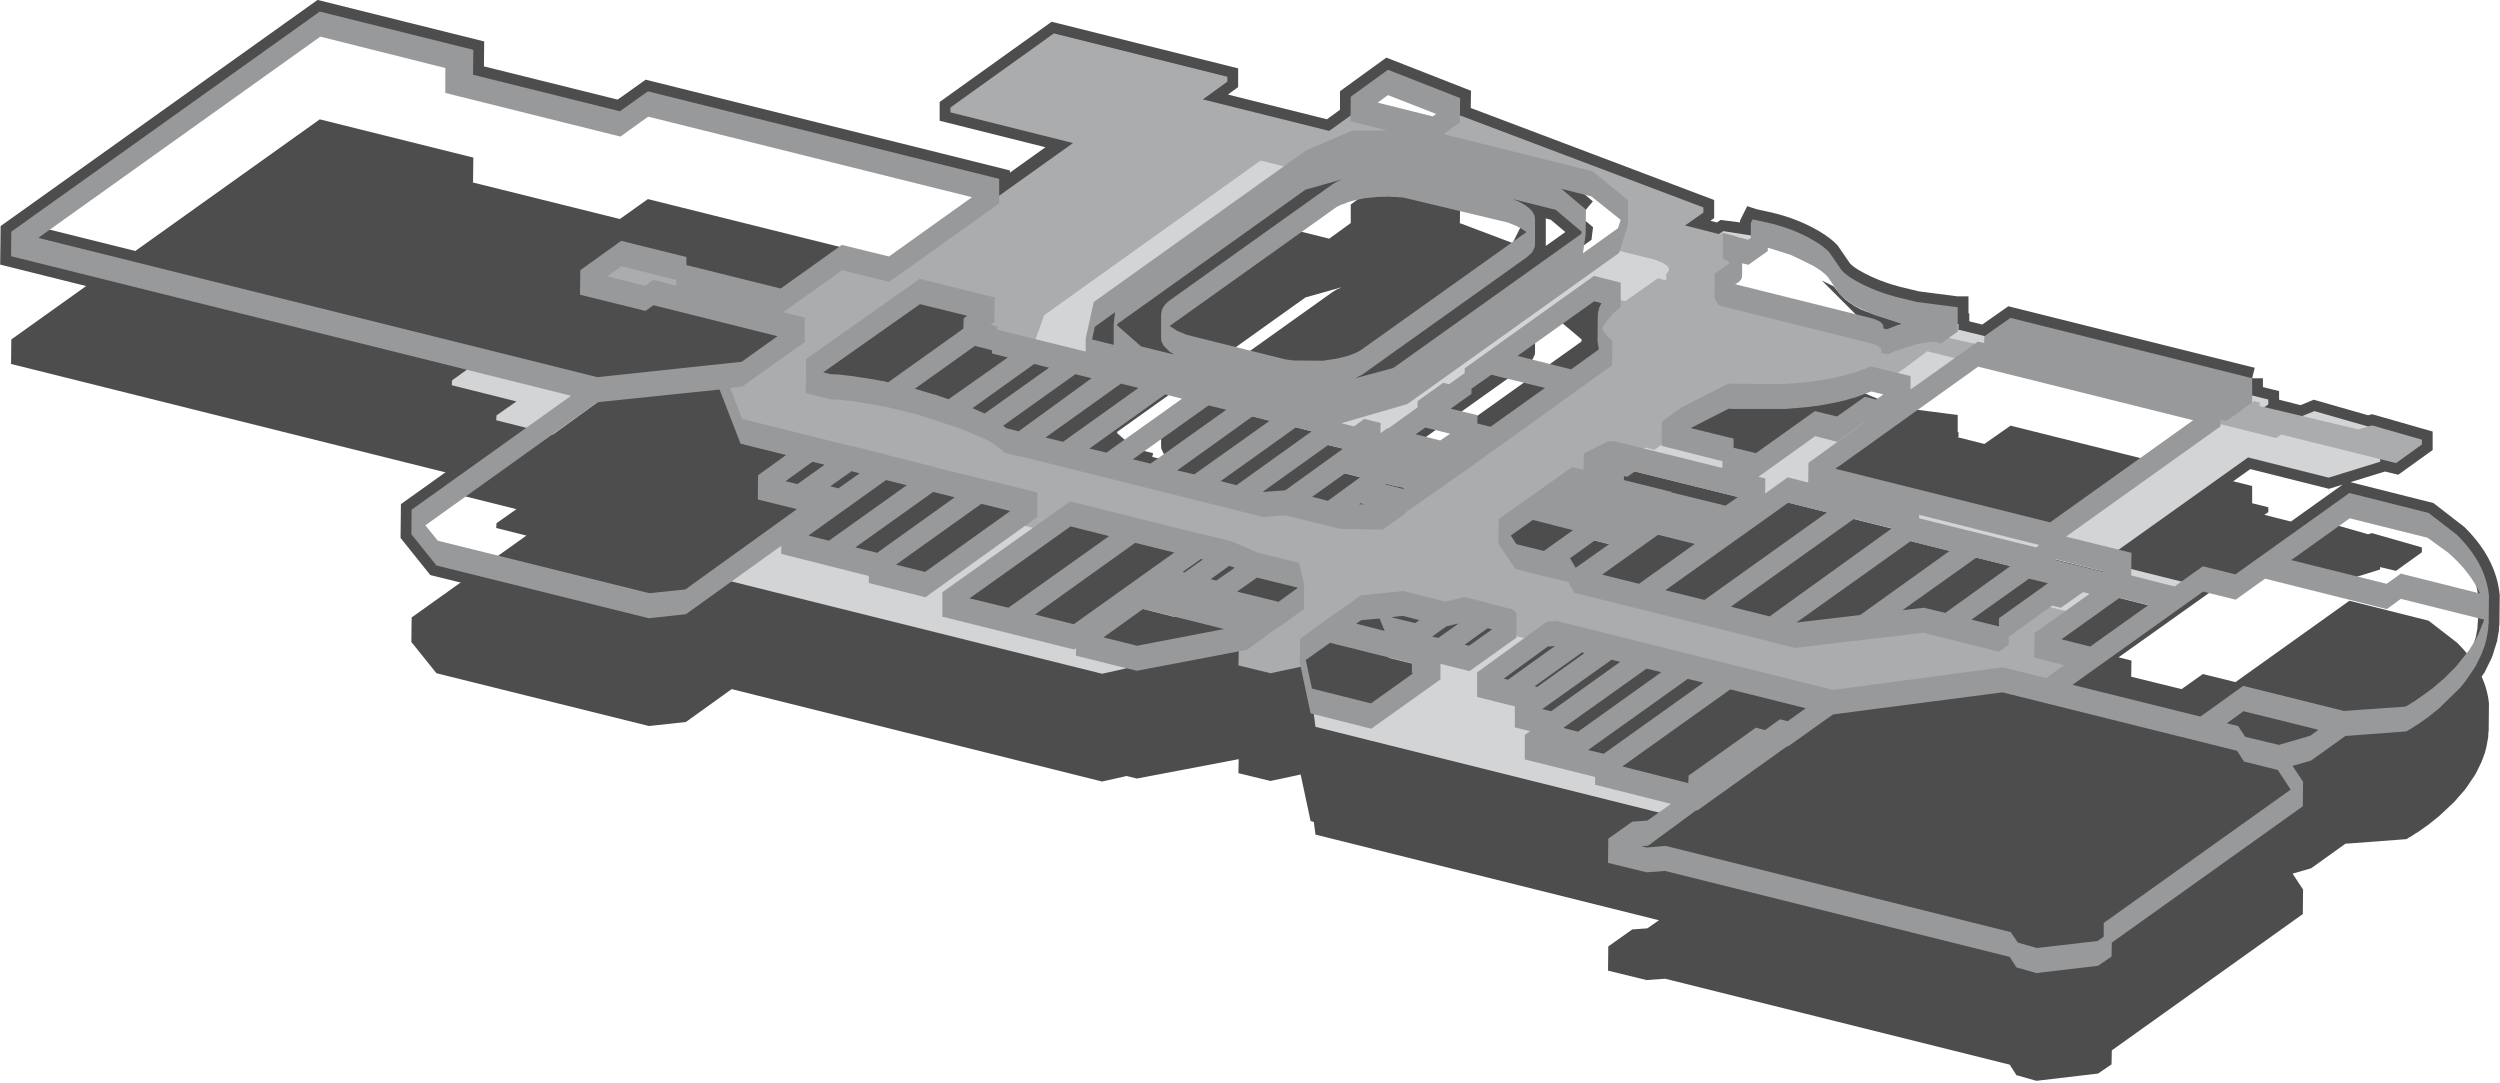 <?xml version="1.0" encoding="utf-8"?>
<svg version="1.1" id="Layer_1"
xmlns="http://www.w3.org/2000/svg"
xmlns:xlink="http://www.w3.org/1999/xlink"
xmlns:author="http://www.sothink.com"
width="464px" height="201px"
xml:space="preserve">
<g id="2" transform="matrix(1, 0, 0, 1, -50.3, -47.85)">
<path style="fill:#4D4D4D;fill-opacity:1" d="M278.1,83L273.55 86.3L297 92.15L301 89.25L301 85.8L307.9 80.8L321.3 86.05L321.25 89.35L321.35 89.3L366.45 106.35L366.45 107.3L363.05 109.7L369.35 111.3L370.15 110.75L375.25 111.4L375.25 109.25L375.6 108.55L375.75 108.6L378.7 109.25Q383.2 110.3 386.95 112.5Q388.8 113.6 389.8 114.65L391 116.4L392.1 118Q392.9 118.9 394.45 119.8Q398.35 122.05 403.2 123.2L406.1 123.9L413.5 124.85L413.65 124.85L413.65 128L413.8 128L413.8 128.9L413.65 129L418.6 130.25L423.45 126.85L468.3 138.05L468.3 141.25L471.3 142L471.3 142.9L470.55 143.4L477.45 145.15L479.85 144.15L489.8 147L490.55 146.8L499.8 149.45L499.8 150.35L495 153.8L492.05 153.1L492.05 153.55L482.5 156.5L467.55 152.75L443.5 169.85L445.9 170.45L445.85 173.45L455.2 175.75L459.15 172.95L465.2 174.45L486.35 159.35L501.05 163.05L506.35 167.15Q511.65 172.4 512.25 178.4L512.2 183.55L512.15 183.75L512.1 184.7L511.8 186.35L511.8 186.4L511.5 187.55L511.05 188.8L510.95 189L510.9 189.2L509.75 191.55L509.65 191.65L509.55 191.85L507.95 194.2L507.9 194.25L507.8 194.4L505.75 196.75L502.8 199.5L502.65 199.6L501.2 200.75L501.1 200.85L498.9 202.4L498.75 202.45L498.4 202.7L498.3 202.75L497.95 203L497.3 203.35L497.25 203.4L497.1 203.5L497.05 203.55L497 203.55L496.85 203.6L485.6 204.45L479.25 209L475.8 210L477.75 212.95L477.7 217.5L442.25 242.8L442.2 245.4L439.7 247.1L428.25 248.45L424.55 247.4L423.3 245.45L359.35 229.5L355.9 229.75L348.75 228L348.8 223.5L353.25 220.35L356.05 220.15L358.2 218.65L294.45 202.75L294.15 200.45L294.15 200.4L293.55 200.25L291.7 191.6L286.1 192.8L280.15 191.35L280.2 188.75L261.3 192.35L259.3 191.85L259.3 191.9L254.85 192.9L186.1 175.75L177.6 181.85L170.75 182.6L131.3 172.8L126.65 167L126.7 162.45L148 147.25L142.4 145.85L142.45 144.95L146.15 142.35L134.15 139.35L134.2 138.45L136.9 136.5L52.35 115.4L52.4 110.85L109.65 70L138.15 77.1L138.1 81.6L138 81.7L165.35 88.5L170.55 84.8L235.75 101.05L235.75 104.2L249.45 94.4L226.7 88.7L226.7 87.8L245.9 74.05L278.1 82.1L278.1 83M299.35,101.15L292.6 103.05L257.65 128L257.65 128.25L262.1 132.15L268.2 133.65L268.15 133.6L267.35 133.1L266.25 132L265.95 131.35L265.85 131.2L265.8 130.6L265.8 126.05L265.85 126.15Q265.8 124.8 267.4 123.6L297.55 102.1Q298.35 101.55 299.35 101.15M333.6,115.65L303.45 137.15L303.35 137.25L301.85 138.05L308.9 136.15L343.8 111.25L343.85 110.85L339.05 106.8L331.1 104.8Q335.3 106.45 335.2 108.7L335.2 113.3L335.15 113.65L335.1 113.8L335 114L334.85 114.35L334.8 114.4L334.65 114.7L334.25 115.1L333.6 115.65" />
<path style="fill:none;stroke-width:4;stroke-linecap:butt;stroke-linejoin:miter;stroke-miterlimit:10;stroke:#4D4D4E;stroke-opacity:1" d="M468.3,118.05L423.45 106.85L418.6 110.25L413.65 109L413.8 108.9L413.8 108L413.65 108L413.65 104.85L413.5 104.85L406.1 103.9L403.2 103.2Q398.35 102.05 394.45 99.8Q392.9 98.9 392.1 98L391 96.4L389.8 94.65Q388.8 93.6 386.95 92.5Q383.2 90.3 378.7 89.25L375.75 88.6L375.6 88.55L375.25 89.25L375.25 91.4L370.15 90.75L369.35 91.3L363.05 89.7L366.45 87.3L366.45 86.35L321.35 69.3L321.25 69.35L321.3 66.05L307.9 60.8L301 65.8L301 69.25L297 72.15L273.55 66.3L278.1 63L278.1 62.1L245.9 54.05L226.7 67.8L226.7 68.7L249.45 74.4L235.75 84.2L235.75 81.05L170.55 64.8L165.35 68.5L138 61.7L138.1 61.6L138.15 57.1L109.65 50L52.4 90.85L52.35 95.4L136.9 116.5L134.2 118.45L134.15 119.35L146.15 122.35L142.45 124.95L142.4 125.85L148 127.25L126.7 142.45L126.65 147L131.3 152.8L170.75 162.6L177.6 161.85L186.1 155.75L254.85 172.9L259.3 171.9L259.3 171.85L261.3 172.35L280.2 168.75L280.15 171.35L286.1 172.8L291.7 171.6L293.55 180.25L294.15 180.4L294.15 180.45L294.45 182.75L358.2 198.65L356.05 200.15L353.25 200.35L348.8 203.5L348.75 208L355.9 209.75L359.35 209.5L423.3 225.45L424.55 227.4L428.25 228.45L439.7 227.1L442.2 225.4L442.25 222.8L477.7 197.5L477.75 192.95L475.8 190L479.25 189L485.6 184.45L496.85 183.6L497 183.55L497.05 183.55L497.1 183.5L497.25 183.4L497.3 183.35L497.95 183L498.3 182.75L498.4 182.7L498.75 182.45L498.9 182.4L501.1 180.85L501.2 180.75L502.65 179.6L502.8 179.5L506.9 175.5L507.8 174.4L507.9 174.25L507.95 174.2L509.55 171.85L509.65 171.65L509.75 171.55L510.9 169.2L510.95 169L511.05 168.8L511.8 166.4L511.8 166.35L512.1 164.7L512.15 163.75L512.2 163.55L512.25 158.4Q511.65 152.4 506.35 147.15L501.05 143.05L486.35 139.35L465.2 154.45L459.15 152.95L455.2 155.75L445.85 153.45L445.9 150.45L443.5 149.85L467.55 132.75L482.5 136.5L492.05 133.55L492.05 133.1L495 133.8L499.8 130.35L499.8 129.45L490.55 126.8L489.8 127L479.85 124.15L477.45 125.15L470.55 123.4L471.3 122.9L471.3 122L468.3 121.25L468.3 118.05M297.55,82.1L267.4 103.6Q265.8 104.8 265.85 106.15L265.8 106.05L265.8 110.6L265.85 111.2L265.95 111.35L266.25 112L267.35 113.1L268.15 113.6L268.2 113.65L262.1 112.15L257.65 108.25L257.65 108L292.6 83.05L299.35 81.15Q298.35 81.55 297.55 82.1M301.45,113.5L301.7 113.45L301.5 113.5L301.45 113.5M300.6,113.85L300.8 113.75L300.8 113.8L300.6 113.85M302.4,113.1L302.35 113.1L302.6 113L302.4 113.1M303.35,117.25L303.45 117.15L333.6 95.65L334.25 95.1L334.65 94.7L334.8 94.4L334.85 94.35L335 94L335.1 93.8L335.15 93.65L335.2 93.3L335.2 88.7Q335.3 86.45 331.1 84.8L339.05 86.8L343.85 90.85L343.8 91.25L308.9 116.15L301.85 118.05L303.35 117.25M335.1,89.3L335.1 89.35L335.05 89.4L335.1 89.3M340.1,82.9L344.65 86.75M358.95,95.75L358.9 95.75L359 95.8L358.95 95.75M358.3,95.45L358.4 95.5L358.35 95.5L358.3 95.45M359.35,96.05L359.5 96.1L359.45 96.1L359.35 96.05M360.2,97.05L360.15 97.05L360.15 97L360.2 97.05M364.1,127.3L372.05 129.25M398.9,107.35L398.85 107.35L398.75 107.3L398.9 107.35M398.6,107.25L398.55 107.2L398.65 107.25L398.6 107.25M402.5,108.2L402.85 108.05M364.85,148.8L363.4 149.85M359.4,157.4L366.65 159.2M378.75,162.25L401.45 145.95M354.5,156.2L347.65 154.5M329.4,173.8L330.2 174M317.25,166.25L321.05 163.55M340.45,182.95L343.2 183.65M310.7,138.6L307.45 137.75M304.75,178.4L312.6 172.8M345.05,187.05L347.95 187.75M502.55,174.95L502.75 174.8L502.7 174.8L502.55 174.95M501.85,175.5L501.9 175.45L501.9 175.5L501.85 175.5M499,177.6L498.85 177.7L499.05 177.6L499 177.6M497.3,178.7L497.2 178.75L497.35 178.65L497.3 178.7M498.55,177.9L498.35 178.05M431.6,151.75L437.05 153.1M203.1,116.95L204.15 117.2M206.9,117.45L205.8 117.35M265.9,106.65L265.9 106.6L265.95 106.7L265.9 106.65M267.75,108.6L267.55 108.45M244.35,129.05L247.6 129.85M260.55,133.1L263.85 133.9M252.5,131.1L255.65 131.85M187.95,115L194.6 110.25M242.4,161.9L249.6 163.7L268.25 150.4M268.8,135.15L271.95 135.9M196.1,137.15L198.3 137.7M204.4,138.1L205.9 138.5M227.5,140.15L213.1 150.45M216.6,152.65L222 154M57.4,92L161.2 117.85" />
<path style="fill:none;stroke-width:4;stroke-linecap:round;stroke-linejoin:miter;stroke-miterlimit:10;stroke:#4D4D4E;stroke-opacity:1" d="M347.5,104.15L347.4 104.4L347.35 104.45M348.9,148.85L343.2 152.95" />
<path style="fill:none;stroke-width:4;stroke-linecap:round;stroke-linejoin:miter;stroke-miterlimit:10;stroke:#4D4D4E;stroke-opacity:1" d="M347.35,104.45L347.3 104.6L347.25 104.6L347.35 104.45M343.2,152.95L342.75 153.25L342.8 153.2L343.2 152.95" />
<path style="fill:none;stroke-width:4;stroke-linecap:butt;stroke-linejoin:miter;stroke-miterlimit:10;stroke:#4D4D4E;stroke-opacity:1" d="M347.35,104.45L347.5 104.15" />
<path style="fill:#D2D4D5;fill-opacity:1" d="M464.75,124.85L464.75 123.95L466.95 122.35L423.2 111.45L420.05 113.7L410.4 111.3L410.4 110.35L411.85 109.35L411.6 109.3L411.25 109.3L411 109.25L408.9 109L408.7 108.95L408.5 108.95L407.5 108.8L406.8 108.65L406.7 108.65L405.15 108.35L405.1 108.35L405 108.3L403.4 107.95L396.55 105.65L396.25 105.5L395.8 105.35L394.3 104.55L394 104.3L393.65 104.1L392.8 103.45L391.9 102.55L391.5 102.1L391.15 101.65L390.95 101.45L389.6 99.35Q388.35 97.65 383.65 95.55L381.8 94.8L379.6 94.1L379.35 94.05L377.9 93.65L377.85 94.45L374.45 96.9L368.9 95.55L368.9 94.6L371.45 92.8L369.25 92.25L369.25 91.35L370.15 90.75L380.7 92.4L384.15 93.6L387.45 95.25Q390.1 96.55 392.35 99.5Q394.8 102.65 395.8 103.25Q398.65 105 404.25 106.45L406.35 106.9L411.2 107.7L413.8 108L413.8 108.9L413.65 109L419.95 110.55L421.35 109.55L471.3 122L471.3 122.9L469.8 123.95L468.4 123.6L466.1 125.2L464.75 124.85M473.35,127.95L492.1 132.65L492.05 133.55L482.5 136.5L467.55 132.75L440.4 152.1L458.85 156.7L458.85 157.6L453.6 161.35L443.45 158.8L436.9 163.5L429 161.55L429 160.65L430.9 159.25L432.65 159.7L436.65 156.85L440.35 157.75L444.4 154.85L431.5 151.65L428.1 154.1L404.6 148.2L404.6 147.3L405.2 146.9L381.85 141.05L372.15 148L370.35 147.55L367.75 149.45L357.85 146.95L353.6 150L345.95 148.1L345.95 147.2L347.15 146.35L353.05 147.8L360.1 142.8L370.4 145.35L376.5 141L350.7 134.6L350.7 133.65L355.4 130.35L357.05 130.75L358.6 129.65L371.65 132.9L371.65 133.8L370.85 134.4L376.1 135.7L387.15 127.8L391.1 128.8L396.2 125.15L398.35 125.7L403.7 121.85L397.45 120.3L397.45 119.4Q402.35 116.65 407.8 112.5L417.25 114.9L417.25 115.8L386.75 137.6L430.5 148.5L462 126L472.45 128.6L473.35 127.95M487.8,128.95L476.9 126.25L476.9 125.35L479.85 124.15L490.65 127.25L490.65 128.2L487.8 128.95M292.95,79.3L292.95 80.2L253.15 108.55L251.75 115.25L241.55 112.7L241.55 111.8L243.75 105.75L283.95 77.05L292.95 79.3M282.85,122.15L297.65 125.85L311 121.9L350.6 93.9L357.05 95.45Q360.2 96.25 360.15 97.6L360.15 98.55L360.1 98.75L360.1 98.85L359.95 99.15L359.95 99.2L360.4 99.3L360.35 100.2L359 101.2L357.85 100.9L351.95 105.15L345.8 103.6L322.85 120L323 120.05L323 120.95L319.05 123.75L318.2 123.55L314.5 126.15L314.55 126.2L314.55 127.1L304.05 134.6L310.95 136.3L310.95 137.2L309.65 138.15L299.65 135.65L299.65 134.75L305.3 130.7L303.5 130.25L301.6 131.6L296.4 130.35L296.4 129.45L297.3 128.8L280.7 124.6L280.7 123.7L282.85 122.15M381.9,186.25L366.65 197.15L363.65 196.4L363.65 195.5L376.05 186.65L377.7 187.05L380.5 185.05L381.9 185.35L381.9 186.25M362.75,199.8L294.45 182.75L294.15 180.45L294.15 179.55L304.55 182.1L316.35 173.65L312.4 172.7L312.4 171.8L313.15 171.2L308.05 169.95L308.05 169.05L311.1 166.85L312.75 167.25L312.75 168.2L312.1 168.65L322.8 171.35L331.25 165.3L337.55 166.9L337.5 167.8L325.3 176.5L335.55 179.05L335.55 179.95L332.5 182.1L339.05 183.75L339.05 184.65L334.2 188.15L347.95 191.5L347.95 192.4L347.35 192.8L365 197.3L365 198.2L362.75 199.8M274.25,161.3L270.85 160.5L268.25 162.35L262.15 160.8L250.85 168.85L259.3 171L259.3 171.9L254.85 172.9L185.8 155.7L185.8 154.8L201.95 143.25L198.05 142.3L198.05 141.4L199.2 140.55L205.75 142.2L205.75 143.1L196.3 149.9L213.05 154.05L213.05 154.95L212.5 155.4L221.85 157.7L239.9 144.85L246.25 146.4L246.25 147.3L226.25 161.6L249.6 167.4L264.85 156.55L275.85 159.3L275.85 160.2L274.25 161.3M138,115.7L161.3 121.55L161.3 122.45L152.95 128.5L142.4 125.85L142.45 124.95L146.15 122.35L134.15 119.35L134.2 118.45L138 115.7" />
<path style="fill:#AAACAE;fill-opacity:1" d="M472.75,129.15L408 113.05L403.7 116.25L400.3 118.55L399 119.3L398.9 119.4L398.8 119.4L398.35 119.7L398.3 119.7L398 119.85L397.95 119.85L397.9 119.9L397.7 119.95L397.6 120L397.55 120.05Q397 120.35 396.4 120.6L396.25 120.65L396.2 120.7L392.7 121.85L392.6 121.9L392.45 121.9L391.65 122.1L391.6 122.1L389.05 122.6L388.9 122.6L386.3 122.95L386.2 122.95L382.65 123.25L371.25 123.25L362.65 127.55L357.35 131.35L355.65 130.9L351.05 134.2L350 133.9L348.55 134L345.2 135.75L345.6 136L351.6 137.5L351.6 138.4L349.8 139.7L345.75 138.65L344.75 139.4L342.3 138.8L329.25 148.1L331.75 152.15L341.5 154.55L342.75 156.65L383.5 166.8L407.45 164L421.35 167.45L422.05 166.95L421.45 166.8L421.45 165.9L429.45 160.2L437.3 162.15L437.3 163.05L429.1 168.9L438.25 171.2L438.25 172.1L430.05 177.95L422.05 175.95L390.2 180.05L339.15 167.3L337.75 167.45L331.85 165.95L330.95 165.15L322.1 162.95L318.4 163.6L310.7 161.7L302.85 162.55L292 170.25L292.2 170.6L292.2 171.5L286.1 172.8L280.15 171.35L280.25 167.35L281.8 167.05L292.1 159.75L291.15 156.45L283.65 154.6L279.25 152.65L249.1 145.1L246.5 146.95L239.9 145.3L239.9 144.4L241.65 143.15L188.05 129.8L183.95 119.7L183.95 118.75L188.1 118.25L198.6 110.8L171.65 104.1Q170.9 104.65 170.1 105.15L158 102.15L158.05 101.25L165.7 95.75L177.7 98.75L177.7 99.65L177.05 100.1L195.35 104.65L206.65 96.65L215.25 98.8L249.45 74.4L226.7 68.7L226.7 67.8L245.9 54.05L278.1 62.1L278.1 63L273.55 66.3L297 72.15L301.3 69.05L316.4 72.85L321.35 69.3L366.45 86.35L366.45 87.3L363.05 89.7L369.55 91.35L370 91L372.65 91.7L372.65 92.6L370.05 94.45L370.4 94.55Q373.55 96.55 373.65 97.85L373.65 98.8L373.6 98.95L373.6 99L373.55 99.1L373.55 99.15L373.5 99.2L373.5 99.25L373.45 99.35L373.4 99.35L373.35 99.45L373.3 99.45L373.3 99.5L373.25 99.5L373.2 99.55L373.2 99.6L373.15 99.6L373.1 99.65L373.05 99.65L372.95 99.7L369.2 102.6L369.55 103.2L397 110.05Q399.75 110.7 399.8 111.65L399.8 112.1L400.8 112.2Q404.55 110.5 408.6 109.9L409.85 109.95Q410.3 110.05 410.55 110.25L420.3 112.4L420.3 113.3L419.75 113.7L463.55 124.65L465 123.6L466.4 123.95L468.7 122.3L469.7 122.55L469.7 123.2L488 127.55L490.55 126.8L499.8 129.45L499.8 130.35L495 133.8L473.7 128.5L472.75 129.15M314.95,76.15L301.3 76.35L293.05 79.85L284.25 77.65L244.1 106.35L242.25 111.5L283.35 121.75L283.35 122.65L281.15 124.2L258.55 118.6L258.2 118.85L234.65 113L234.65 112.45L229.2 111.1L229.2 110.2L233.8 106.95L221.1 103.8L200.35 118.6L200.15 119.5L204.4 120.55L208.8 121Q213.8 121.6 218.15 122.7L221 123.5Q227.55 125.5 230.9 126.9Q235.05 128.6 237.15 130.5L285 142.4L289.05 142.2L299.2 144.7L306.95 144.75L348.95 114.8Q347 112.95 347.05 110.7L347.05 109.8Q347.1 106.75 351.15 103.55L351.95 103.75L358 99.5L359.35 99.85L359.6 99.65L359.55 99.65L359.55 98.75L360.15 97.9L360.1 97.75L360.05 97.65L359.9 97.45L359.85 97.35L359.55 97.05L359.45 97L358.95 96.65L358.55 96.5L357.55 96.1Q357.1 95.9 356.65 95.85L350.8 94.4L350.8 93.5L352.25 89.05L345.85 83.85L314.95 76.15" />
<path style="fill:#97999B;fill-opacity:1" d="M468.3,122.6L463.5 126L462.4 125.7L462.4 127L433.75 147.45L445.9 150.45L445.85 154.65L453.9 156.7L459.15 152.95L465.2 154.45L486.35 139.35L501.05 143.05L506.35 147.15Q511.65 152.4 512.25 158.4L512.2 163.55L512.15 163.75L512.1 164.7L511.8 166.35L511.8 166.4L511.5 167.55L511.05 168.8L510.95 169L510.9 169.2L509.75 171.55L509.65 171.65L509.55 171.85L507.95 174.2L507.9 174.25L507.8 174.4L506.9 175.5L502.8 179.5L502.65 179.6L501.2 180.75L501.1 180.85L498.9 182.4L498.75 182.45L498.4 182.7L498.3 182.75L497.95 183L497.3 183.35L497.25 183.4L497.1 183.5L497.05 183.55L497 183.55L496.85 183.6L485.6 184.45L479.25 189L475.8 190L477.75 192.95L477.7 197.5L442.25 222.8L442.2 225.4L439.7 227.1L428.25 228.45L424.55 227.4L423.3 225.45L359.35 209.5L355.9 209.75L348.75 208L348.8 203.5L353.25 200.35L356.05 200.15L360.45 197.05L346.35 193.5L346.35 192.05L333.3 188.8L333.3 184.25L334.3 183.55L331.45 182.85L331.45 178.95L324.45 177.2L324.45 172.65L337.4 163.25L339.2 163.1L343.75 164.25L344.05 164.3L390.55 175.9L422 171.7L430.05 173.7L433.4 171.3L427.85 169.9L427.9 165.35L438.15 158.05L436.9 157.75L432.8 160.65L431.2 160.25L423.1 166.05L423.1 167.5L421.3 168.8L407.3 165.3L383.4 168.1L378.55 166.9L378.55 166.85L342.8 157.95L342.6 158.05L341.35 155.85L336.9 154.8L336.75 154.75L331.55 153.45L328.4 148.75L328.45 144.2L342.05 134.55L344.2 135.05L344.25 132L348.55 129.85L349.8 129.7L353.7 130.65L353.8 130.7L369.95 134.7L370 133.45L358.7 130.6L358.75 126.1L362.35 123.5L371.05 119.05L380.65 119.15Q391.3 118.65 397.5 115.85L404.9 117.65L404.9 120.15L417.4 111.25L418.55 111.5L418.6 110.25L423.45 106.85L468.3 118.05L468.3 122.6M316.85,69L307.9 65.5L306 66.9L316.2 69.45L316.85 69M318.2,72.75L345.9 79.65L352.45 85L352.45 89.55L350.8 94.8L311.5 122.85L299.25 126.4L301.6 127L303.5 125.6L306.55 126.35L306.5 128.25L307.85 127.3L308 127.35L313.4 123.45L313.4 122.3L318.15 118.9L319.25 119.15L322.15 117.1L322.15 116.2L346.15 99.05L351.1 100.3L351.1 104.85L351 104.9L350.9 105L350.65 105.2L350.6 105.25L350.35 105.4L350.15 105.65L349.85 105.9L348.55 107.35L347.95 108.25L347.65 108.85Q348.3 110.05 349.55 111.1L349.5 115.65L322 135.4L321.95 135.4L321.95 135.45L321.9 135.45L311.05 143.05L311.05 143.2L306.9 146.15L299 146L288.85 143.5L284.75 143.8L239.5 132.5L239.4 132.55L236.8 131.9Q235.1 130.3 233.1 129.3L233 129.25L232.9 129.25L229.45 127.75L229.35 127.7L226.4 126.65L226.25 126.65L220.95 124.9L215.15 123.45L215.1 123.45L214.5 123.3L214.4 123.3L213.9 123.2L209.2 122.4L205.75 122L205.45 122L204.4 121.95L199.85 120.8L199.9 114.5L221 99.6L234.9 103.05L234.85 107.6L234.15 108.1L235.4 108.45L235.4 109.05L251.8 113.1L251.8 110.7L253.3 103.9L292.75 75.75L301.25 72.1L307.8 72.05L300.95 70.35L301 65.8L307.9 60.8L321.3 66.05L321.25 70.55L318.2 72.75M340.1,82.9L344.65 86.75L344.6 91.3L344.1 94.85L350.6 90.2L351.1 88.65L345.65 84.3L340.1 82.9M301.65,85.05L300.55 85.35L299.55 85.75L299.2 85.85L298.4 86.25L267.4 108.35L268.7 109.2L269.35 109.5L269.65 109.6L270.4 109.95L288.85 114.55L290.35 114.75L295.85 114.8L298.45 114.4L300.5 113.9L300.8 113.8L300.85 113.75L301.5 113.5L301.7 113.45L302.6 113L302.8 112.85L302.85 112.85L333.45 91.05L333.6 90.9L332.6 90.25L331.65 89.75L330.15 89.15L310.7 84.5L309.65 84.45L309.3 84.4L308.55 84.4L308.25 84.35L305.95 84.4L303.55 84.65L301.65 85.05M299.35,81.15L292.6 83.05L257.65 108L257.65 108.25L262.1 112.15L268.2 113.65L268.15 113.6L267.35 113.1L266.25 112L265.95 111.35L265.85 111.2L265.8 110.6L265.8 106.05L265.85 106.15Q265.8 104.8 267.4 103.6L297.55 82.1Q298.35 81.55 299.35 81.15M274.6,123.1L260.55 133.1L263.85 133.9L277.9 123.9L274.6 123.1M290.85,127.15L276.85 137.15L279.8 137.9L293.75 127.9L290.85 127.15M282.75,125.15L268.8 135.15L271.95 135.9L285.95 125.95L282.75 125.15M301.85,118.05L308.9 116.15L343.8 91.25L343.85 90.85L339.05 86.8L331.1 84.8Q335.3 86.45 335.2 88.7L335.2 93.3L335.15 93.65L335.1 93.8L335 94L334.85 94.35L334.8 94.4L334.65 94.7Q334.15 95.2 333.6 95.65L303.45 117.15L303.35 117.25L301.85 118.05M296.8,130.45L284.7 139.1L284.85 139.15L288.85 138.85L299.55 131.15L296.8 130.45M347.35,104.45L347.4 104.4L347.5 104.1L346.2 103.75L331.95 113.9L341.9 116.4L347.05 112.7L346.8 111.2L346.85 106.45L346.9 105.95L346.9 105.8L346.95 105.6L347 105.55L347.05 105.15L347.25 104.7L347.25 104.65L347.3 104.6L347.35 104.45M323.4,120.95L319.55 123.7L324.5 124.9L324.5 126.45L326.95 127.05L337.05 119.85L327.1 117.4L323.4 120L323.4 120.95M314.85,127.2L313.05 128.45L317.6 129.6L319.45 128.35L314.85 127.2M389.8,94.65L391 96.4L392.1 98Q392.9 98.9 394.45 99.8Q398.35 102.05 403.2 103.2L406.1 103.9L413.5 104.85L413.65 104.85L413.65 109.4L410.45 111.65L410.1 111.45L409.3 111.3L408.65 111.3L406.8 111.55L406.65 111.6L405.75 111.8L401.95 113.05L400.7 113.6L400.65 113.6L399.45 113.35L399.5 112.7L399.45 112.65L399.25 112.4L399 112.2L398.95 112.15L398.65 111.95L398.55 111.95L398.15 111.75L397.55 111.55L397.5 111.55L369.35 104.55L368.5 103.2L368.55 98.65L371.4 96.6L370.05 95.8L370.1 91.3L370.25 91.2L374.75 92.35L375.25 92L375.25 89.25L375.6 88.55L375.75 88.6L378.7 89.25Q383.2 90.3 386.95 92.5Q388.8 93.6 389.8 94.65M378.4,94.45L374.8 97L373.65 96.7L373.6 99.35L373.55 99.5L373.5 99.55L373.5 99.6L373.45 99.7L373.35 99.85L373.2 100L373.15 100.1L372.35 100.6L397.65 106.9L397.75 106.95L397.8 106.95L398 107L398.05 107.05L398.25 107.1L398.3 107.1L398.4 107.15L398.45 107.15L398.55 107.2L398.6 107.25L398.65 107.25L398.85 107.35L398.9 107.4L399 107.4L399.1 107.5L399.3 107.6L399.45 107.75L399.55 107.8L399.55 107.85L399.7 108L399.7 108.05L399.75 108.1L399.8 108.2L399.8 108.3L399.85 108.3L399.85 108.8L400.55 108.95L401.55 108.55L401.6 108.55L401.8 108.45L402.45 108.2L402.5 108.2L403.05 108L403.1 107.95L403.3 107.9L403.05 107.85L398 106.25L394.2 104.4L391.8 102.55L390.75 100.95L389.55 99.2Q388.55 98.15 386.7 97.1L382.8 95.2L378.4 93.8L378.4 94.45M371.15,123.7L364.1 127.3L372.05 129.25L372.05 130.95L376.2 131.95L387.15 124.15L391.25 125.15L396.4 121.5L398.5 122Q399.2 121.55 399.85 121.05L397.6 120.5L397.25 120.65L395.35 121.35L395.15 121.45L393.05 122.05L392.95 122.1L391.3 122.5L391.15 122.5L391 122.55L388.1 123.1L385.35 123.45L385.25 123.45L383.6 123.6L383.4 123.6L381.8 123.75L371.7 123.75L371.65 123.75L371.4 123.7L371.15 123.7M387.2,128.8L376.65 136.35L377.95 136.65L377.9 139.45L382.1 136.45L385.9 137.4L385.95 133.75L396.5 126.15L396.45 126.15L391.3 129.85L387.2 128.8M428.8,149L406.5 143.4L406.5 144.05L428.2 149.45L428.8 149M417.1,151.35L403.4 161.1L407.4 160.65L411.35 161.6L423.45 152.9L417.1 151.35M431.6,151.75L440.65 154L440.85 153.9L431.75 151.6L431.6 151.75M426.9,155.25L416.2 162.85L421.25 164.1L421.3 164.05L421.3 162.6L430.4 156.1L426.9 155.25M404.9,148.3L383.7 163.4L395.55 162L412.15 150.1L404.9 148.3M382.2,141.15L359.4 157.4L366.65 159.2L389.4 142.95L382.2 141.15M360.55,139.25L370.55 141.7L372.85 140.1L353.75 135.35L352.3 136.35L351.7 136.2L351.7 136.95L360.55 139.15L360.55 139.25M358.05,147.1L347.65 154.5L354.5 156.2L364.85 148.8L358.05 147.1M363.55,173.85L345.05 187.05L347.95 187.75L366.45 174.55L363.55 173.85M355.9,171.95L340.45 182.95L343.2 183.65L358.65 172.6L355.9 171.95M385.45,179.3L371.45 175.8L351.4 190.1L363.65 193.2L363.7 191.8L376.2 182.9L377.9 183.35L380.65 181.35L382.1 181.7L385.45 179.3M378.75,162.25L401.45 145.9L394.4 144.15L371.55 160.45L378.75 162.25M382,186.35L365.3 198.3L365.1 198.25L356.2 204.8L354.95 204.9L355.95 205.15L359.45 204.85L423.5 220.85L424.8 222.8L428.35 223.8L439.6 222.5L440.75 221.7L440.75 219.15L475.45 194.4L473.05 190.75L466.8 189.2L465.5 187.2L421.95 176.35L390.5 180.45L382.15 186.4L382 186.35M430.8,144.8L457.35 125.85L417.45 115.9L390.95 134.85L430.8 144.8M334.8,144.35L330.7 147.25L331.75 148.85L336.85 150.1L342.25 146.25L334.8 144.35M342.75,153.25L342.8 153.2L348.95 148.85L346.3 148.15L341.7 151.45L342.75 153.25M331.75,166.2L323.05 172.4L317.65 171.05L317.65 173.95L304.8 183.1L293.55 180.25L291.55 170.9L291.6 166.4L297 162.5L297.1 162.45L302.85 158.35L310.75 157.55L318.6 159.5L322.15 158.65L326.65 159.8L326.65 159.85L331 160.95L331.75 161.65L331.75 166.2M326.4,164.45L322.15 167.5L322.95 167.7L327.25 164.65L326.4 164.45M321.05,163.55L318.75 164.1L316.1 166L317.25 166.25L321.05 163.55M330.2,174L338.9 167.75L337.55 167.85L329.4 173.8L330.2 174M349.4,170.3L336.55 179.45L338.2 179.85L351 170.7L349.4 170.3M343.9,168.95L335.15 175.2L335.6 175.35L344.4 169.05L343.9 168.95M310.9,138.45L307.65 137.65L307.45 137.75L310.7 138.6L310.9 138.45M302.75,136.4L299.95 135.7L293.85 140.05L296.75 140.8L302.45 136.65L302.75 136.4M303.5,141.45L302.75 141.25L302.55 141.45L303.5 141.45M283.65,150.4L291.4 152.3L291.4 152.35L292.35 156.35L292.3 160.9L287.65 164.25L287.55 164.2L281.75 168.45L261.3 172.35L250 169.55L250 168.1L249.65 168.4L225.2 162.3L225.2 157.75L225.3 157.7L248.95 140.9L273.1 146.95L273.15 146.9L278.6 148.25L278.6 148.3L279.25 148.45L283.65 150.4M276.05,155.6L279.45 153.25L279.05 153.05L278.4 152.9L275 155.35L276.05 155.6M279.9,157.65L287.6 159.55L291.1 157L291.1 156.9L283.6 155.05L279.9 157.65M293.8,175.65L304.75 178.4L312.6 172.8L312.35 172.75L312.35 170.95L297.15 167.15L292.65 170.35L293.8 175.65M313.75,162.95L310.65 162.15L308.5 162.4L312.95 163.5L313.75 162.95M306.35,162.65L302.95 162.95L302 163.6L307.3 164.95L306.35 162.65M504.65,150.4L500.85 147.65L486.4 144.05L475.55 151.8L493.25 156.2L495.65 154.5L495.85 154.3L510.6 158Q508.7 153.9 504.65 150.4M511.35,162.85L495.9 159L493.3 160.9L470.7 155.25L465.25 159.15L459.2 157.65L434.95 174.95L458.7 180.85L466.65 175.15L485.35 179.8L496.75 179L496.8 178.95L497.3 178.7L497.35 178.65L497.55 178.55L497.9 178.3L498.35 178.05L500.2 176.75L500.9 176.25L500.95 176.2L501.7 175.65L501.8 175.6L501.9 175.5L502.55 174.95L502.7 174.8L503.95 173.75L506.1 171.6L508.55 168.55L509.55 166.95L510.15 165.85L510.25 165.65L511.3 163.05L511.35 162.85M449.05,160.15L443.7 158.8L432.9 166.5L438.25 167.85L449.05 160.15M465.7,182.6L467 184.6L473.25 186.1L479.1 184.4L480.6 183.3L466.7 179.85L463.6 182.1L465.7 182.6M170.55,64.8L235.75 81.05L235.75 85.6L215.35 100.15L206.6 98L195.65 105.8L199.65 106.8L199.65 111.35L188.05 119.6L185.8 119.85L188.05 125.6L208.25 130.65L208.3 130.6L214.9 132.25L214.9 132.3L223.7 134.5L223.7 134.55L242.85 139.25L242.8 143.8L242.75 143.85L222.05 158.7L211.55 156.05L211.55 154.75L195.3 150.65L195.3 149.15L177.6 161.85L170.75 162.6L131.3 152.8L126.65 147L126.7 142.45L156.3 121.3L52.35 95.4L52.4 90.85L109.65 50L138.15 57.1L138.1 61.6L138 61.7L165.35 68.5L170.55 64.8M165.45,73.2L132.95 65.1L132.95 60.55L133.05 60.5L109.75 54.65L57.4 92L161.2 117.85L187.95 115L194.6 110.25L171.6 104.5L170.1 105.55L157.95 102.55L158 98L165.6 92.55L177.7 95.55L177.7 97.05L195.2 101.4L206.55 93.3L215.3 95.45L230.7 84.45L170.6 69.5L165.45 73.2M175.8,99.8L165.65 97.25L163 99.15L170.05 100.9L171.55 99.8L175.8 100.85L175.8 99.8M183.85,120.15L161.2 122.5L129.25 145.35L131.55 148.2L170.85 157.95L177.5 157.25L198.2 142.35L190.95 140.55L191 136.05L196.2 132.3L187.75 130.2L183.85 120.15M229.15,106.95L229.8 106.45L221.05 104.3L203.1 116.95L204.45 117.3L205.8 117.35L206.9 117.45L206.95 117.45L207 117.5L207.15 117.5L208.9 117.7L209 117.75L209.15 117.75L210 117.9L210.85 118L213.7 118.5L213.8 118.55L214.05 118.55L215.15 118.8L229.1 108.85L229.15 106.95M201.1,133.55L196.1 137.15L198.3 137.7L203.35 134.1L201.1 133.55M226.35,121.95L237.35 114.2L234.4 113.45L234.4 112.85L231.25 112.05L220.1 120L223.6 121.05L223.9 121.1L226.35 121.95M233.05,124.6L245 116.1L242.25 115.4L230.8 123.6L233.05 124.6M257.25,105.8L253.5 108.5L253 110.85L257 111.85L257 107.95L257.25 105.8M249.9,117.3L236.5 126.85L237 127.3L239.35 127.9L252.9 118.05L249.9 117.3M247.6,129.85L261.6 119.85L258.35 119.05L244.35 129.05L247.6 129.85M266.55,121.05L252.5 131.1L255.65 131.85L269.7 121.85L266.55 121.05M273.2,151.6L269.8 154L270.15 154.1L273.55 151.7L273.2 151.6M261,148.6L242.4 161.9L249.6 163.7L268.25 150.4L261 148.6M261.35,167.7L277.5 164.6L262.5 160.85L255.1 166.15L261.35 167.7M249,145.55L230.25 158.9L237.45 160.65L256.15 147.35L249 145.55M214.75,136.95L200.35 147.25L204.15 148.2L218.6 137.9L214.75 136.95M222,154L237.8 142.7L232.45 141.35L216.6 152.65L222 154M223.5,139.15L209.05 149.45L213.1 150.45L227.5 140.15L223.5 139.15M208.3,135.35L204.4 138.1L205.9 138.5L209.85 135.7L208.35 135.3L208.3 135.35" />
</g>
</svg>
